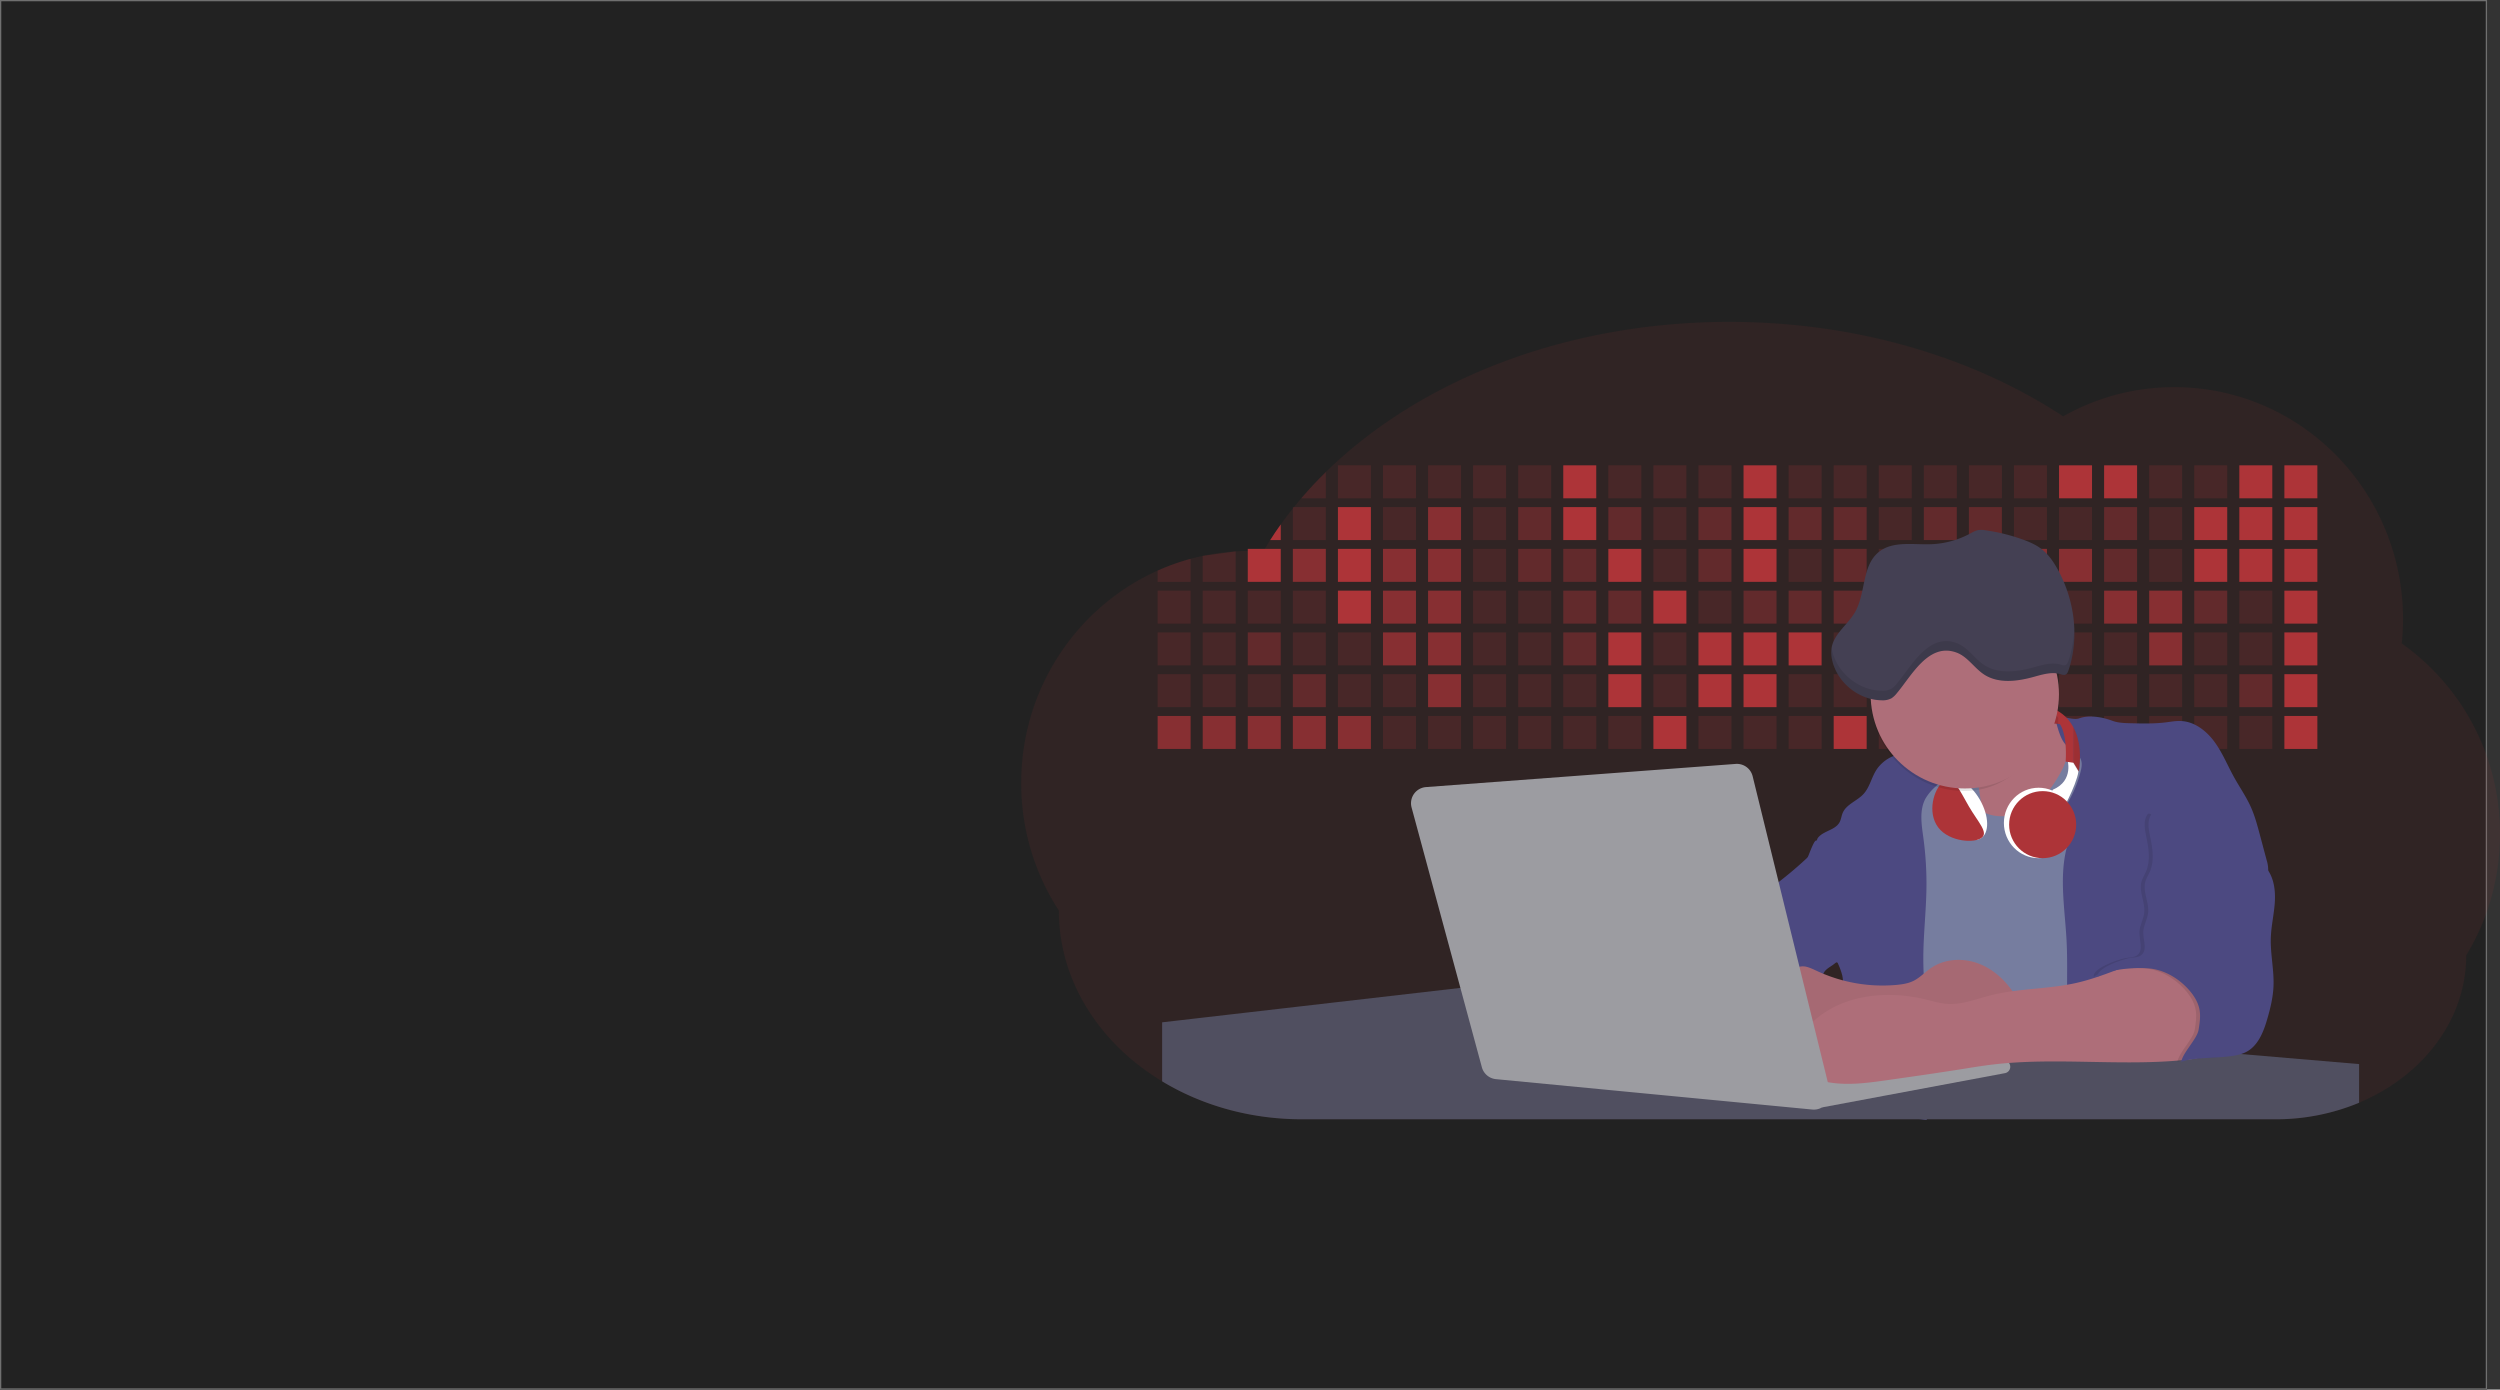 <svg xmlns="http://www.w3.org/2000/svg" width="1934.001" height="1075" viewBox="0 0 1934.001 1075"><rect x="0" y="0" width="1934.001" height="1075" fill="#333333" stroke="none"/><defs><style>.a{fill:#222;stroke:#707070;}.b,.c,.d,.e,.f{fill:#ad3438;}.b,.m,.o{opacity:0.1;}.c{opacity:0.2;}.e{opacity:0.7;}.f{opacity:0.4;}.g{fill:#767d9f;}.h{fill:#ae6e79;}.i{fill:#4c4981;}.j{fill:#504f60;}.k{fill:#9c9ca1;}.l{opacity:0.05;}.n{fill:#fff;}.o{stroke:#4c4981;stroke-miterlimit:10;}.p{fill:#444053;}.q{stroke:none;}.r{fill:none;}</style></defs><g class="a"><rect class="q" width="1924" height="1075"/><rect class="r" x="0.5" y="0.5" width="1923" height="1074"/></g><g transform="translate(790 248.96)"><path class="b" d="M1172,537.57a181.922,181.922,0,0,1-6.85,49.6,180.063,180.063,0,0,1-19.27,44.28c0,50.1-33.82,93.4-82.91,114a167.3,167.3,0,0,1-64.73,12.8H245.17c-40.25,0-77.55-10.86-108.14-29.36A185.759,185.759,0,0,1,112.2,711c-34-29.22-55.08-69.6-55.08-114.2A180.5,180.5,0,0,1,28,498.08c0-73.36,43.39-136.44,105.55-164.29a174.51,174.51,0,0,1,25.51-9.12q4.63-1.26,9.36-2.26a175.386,175.386,0,0,1,25.51-3.5q4.65-.29,9.35-.33H205c3.46,0,6.89.12,10.3.32l1.12-1.9q2.06-3.44,4.22-6.81,3.9-6.14,8.18-12.1,4.48-6.29,9.35-12.38l.83-1q2.76-3.44,5.64-6.8,9-10.49,19-20.35c72.11-70.68,185.08-116.18,312.08-116.18,98.82,0,189.15,27.55,258.34,73.07A174.18,174.18,0,0,1,920,191.86c97.74,0,177,80.37,177,179.51a184.949,184.949,0,0,1-1,18.78A180,180,0,0,1,1172,537.57Z" transform="translate(-28 -141.34)"/><path class="c" d="M263.66,257.52v20.35h-19Q253.59,267.39,263.66,257.52Z" transform="translate(-28 -141.34)"/><rect class="c" width="25.51" height="25.51" transform="translate(245.02 111.02)"/><rect class="c" width="25.51" height="25.51" transform="translate(279.88 111.02)"/><rect class="c" width="25.51" height="25.51" transform="translate(314.75 111.02)"/><rect class="c" width="25.51" height="25.51" transform="translate(349.61 111.02)"/><rect class="c" width="25.51" height="25.51" transform="translate(384.48 111.02)"/><rect class="d" width="25.51" height="25.51" transform="translate(419.35 111.02)"/><rect class="c" width="25.51" height="25.51" transform="translate(454.21 111.02)"/><rect class="c" width="25.51" height="25.51" transform="translate(489.08 111.02)"/><rect class="c" width="25.51" height="25.51" transform="translate(523.94 111.02)"/><rect class="d" width="25.51" height="25.51" transform="translate(558.81 111.02)"/><rect class="c" width="25.51" height="25.51" transform="translate(593.68 111.02)"/><rect class="c" width="25.51" height="25.51" transform="translate(628.54 111.02)"/><rect class="c" width="25.51" height="25.51" transform="translate(663.41 111.02)"/><rect class="c" width="25.51" height="25.51" transform="translate(698.28 111.02)"/><rect class="c" width="25.51" height="25.51" transform="translate(733.14 111.02)"/><rect class="c" width="25.51" height="25.51" transform="translate(768.01 111.02)"/><rect class="d" width="25.51" height="25.51" transform="translate(802.87 111.02)"/><rect class="d" width="25.51" height="25.51" transform="translate(837.74 111.02)"/><rect class="c" width="25.51" height="25.51" transform="translate(872.61 111.02)"/><rect class="c" width="25.51" height="25.51" transform="translate(907.47 111.02)"/><rect class="d" width="25.51" height="25.51" transform="translate(942.34 111.02)"/><rect class="d" width="25.51" height="25.51" transform="translate(977.2 111.02)"/><path class="d" d="M228.8,298.08v12.1h-8.18Q224.52,304,228.8,298.08Z" transform="translate(-28 -141.34)"/><rect class="c" width="25.51" height="25.51" transform="translate(210.15 143.33)"/><rect class="d" width="25.51" height="25.51" transform="translate(245.02 143.33)"/><rect class="c" width="25.51" height="25.51" transform="translate(279.88 143.33)"/><rect class="e" width="25.51" height="25.51" transform="translate(314.75 143.33)"/><rect class="c" width="25.51" height="25.51" transform="translate(349.61 143.33)"/><rect class="f" width="25.51" height="25.51" transform="translate(384.48 143.33)"/><rect class="d" width="25.51" height="25.51" transform="translate(419.35 143.33)"/><rect class="f" width="25.51" height="25.51" transform="translate(454.21 143.33)"/><rect class="c" width="25.51" height="25.51" transform="translate(489.08 143.33)"/><rect class="f" width="25.51" height="25.51" transform="translate(523.94 143.33)"/><rect class="d" width="25.51" height="25.51" transform="translate(558.81 143.33)"/><rect class="f" width="25.51" height="25.51" transform="translate(593.68 143.33)"/><rect class="f" width="25.51" height="25.51" transform="translate(628.54 143.33)"/><rect class="c" width="25.51" height="25.51" transform="translate(663.41 143.33)"/><rect class="f" width="25.51" height="25.51" transform="translate(698.28 143.33)"/><rect class="f" width="25.51" height="25.51" transform="translate(733.14 143.33)"/><rect class="c" width="25.51" height="25.51" transform="translate(768.01 143.33)"/><rect class="c" width="25.51" height="25.51" transform="translate(802.87 143.33)"/><rect class="f" width="25.51" height="25.51" transform="translate(837.74 143.33)"/><rect class="c" width="25.51" height="25.51" transform="translate(872.61 143.33)"/><rect class="d" width="25.51" height="25.51" transform="translate(907.47 143.33)"/><rect class="d" width="25.51" height="25.51" transform="translate(942.34 143.33)"/><rect class="d" width="25.51" height="25.51" transform="translate(977.2 143.33)"/><path class="c" d="M159.06,324.67V342.5H133.55v-8.71a174.522,174.522,0,0,1,25.51-9.12Z" transform="translate(-28 -141.34)"/><path class="c" d="M165.93,177.57v23.59H140.42V181.07Z"/><rect class="d" width="25.51" height="25.51" transform="translate(175.28 175.65)"/><rect class="e" width="25.51" height="25.51" transform="translate(210.15 175.65)"/><rect class="d" width="25.51" height="25.51" transform="translate(245.02 175.65)"/><rect class="e" width="25.51" height="25.51" transform="translate(279.88 175.65)"/><rect class="e" width="25.51" height="25.51" transform="translate(314.75 175.65)"/><rect class="c" width="25.51" height="25.51" transform="translate(349.61 175.65)"/><rect class="f" width="25.51" height="25.51" transform="translate(384.48 175.65)"/><rect class="f" width="25.51" height="25.51" transform="translate(419.35 175.65)"/><rect class="d" width="25.51" height="25.51" transform="translate(454.21 175.65)"/><rect class="c" width="25.51" height="25.51" transform="translate(489.08 175.65)"/><rect class="f" width="25.51" height="25.51" transform="translate(523.94 175.65)"/><rect class="d" width="25.51" height="25.51" transform="translate(558.81 175.65)"/><rect class="c" width="25.51" height="25.51" transform="translate(593.68 175.65)"/><rect class="f" width="25.51" height="25.51" transform="translate(628.54 175.65)"/><rect class="c" width="25.51" height="25.51" transform="translate(663.41 175.65)"/><rect class="d" width="25.51" height="25.51" transform="translate(698.28 175.65)"/><rect class="c" width="25.51" height="25.51" transform="translate(733.14 175.65)"/><rect class="e" width="25.51" height="25.51" transform="translate(768.01 175.65)"/><rect class="e" width="25.51" height="25.51" transform="translate(802.87 175.65)"/><rect class="f" width="25.51" height="25.51" transform="translate(837.74 175.65)"/><rect class="c" width="25.51" height="25.51" transform="translate(872.61 175.65)"/><rect class="d" width="25.51" height="25.51" transform="translate(907.47 175.65)"/><rect class="d" width="25.51" height="25.51" transform="translate(942.34 175.65)"/><rect class="d" width="25.51" height="25.51" transform="translate(977.2 175.65)"/><rect class="c" width="25.51" height="25.51" transform="translate(105.55 207.96)"/><rect class="c" width="25.51" height="25.51" transform="translate(140.42 207.96)"/><rect class="c" width="25.51" height="25.51" transform="translate(175.28 207.96)"/><rect class="c" width="25.51" height="25.51" transform="translate(210.15 207.96)"/><rect class="d" width="25.51" height="25.51" transform="translate(245.02 207.96)"/><rect class="e" width="25.51" height="25.51" transform="translate(279.88 207.96)"/><rect class="e" width="25.51" height="25.51" transform="translate(314.75 207.96)"/><rect class="c" width="25.51" height="25.51" transform="translate(349.61 207.96)"/><rect class="c" width="25.51" height="25.51" transform="translate(384.48 207.96)"/><rect class="f" width="25.51" height="25.51" transform="translate(419.35 207.96)"/><rect class="f" width="25.51" height="25.51" transform="translate(454.21 207.96)"/><rect class="d" width="25.51" height="25.51" transform="translate(489.08 207.96)"/><rect class="c" width="25.51" height="25.51" transform="translate(523.94 207.96)"/><rect class="f" width="25.51" height="25.51" transform="translate(558.81 207.96)"/><rect class="f" width="25.51" height="25.51" transform="translate(593.68 207.96)"/><rect class="f" width="25.51" height="25.51" transform="translate(628.54 207.96)"/><rect class="f" width="25.51" height="25.51" transform="translate(663.41 207.96)"/><rect class="c" width="25.51" height="25.51" transform="translate(698.28 207.96)"/><rect class="c" width="25.51" height="25.51" transform="translate(733.14 207.96)"/><rect class="c" width="25.51" height="25.51" transform="translate(768.01 207.96)"/><rect class="c" width="25.51" height="25.51" transform="translate(802.87 207.96)"/><rect class="e" width="25.51" height="25.51" transform="translate(837.74 207.96)"/><rect class="e" width="25.51" height="25.51" transform="translate(872.61 207.96)"/><rect class="f" width="25.51" height="25.51" transform="translate(907.47 207.96)"/><rect class="c" width="25.51" height="25.51" transform="translate(942.34 207.96)"/><rect class="d" width="25.51" height="25.51" transform="translate(977.2 207.96)"/><rect class="c" width="25.51" height="25.51" transform="translate(105.55 240.28)"/><rect class="c" width="25.51" height="25.51" transform="translate(140.42 240.28)"/><rect class="f" width="25.51" height="25.51" transform="translate(175.28 240.28)"/><rect class="c" width="25.51" height="25.51" transform="translate(210.15 240.28)"/><rect class="c" width="25.51" height="25.51" transform="translate(245.02 240.28)"/><rect class="e" width="25.51" height="25.51" transform="translate(279.88 240.28)"/><rect class="e" width="25.51" height="25.51" transform="translate(314.75 240.28)"/><rect class="c" width="25.51" height="25.51" transform="translate(349.61 240.28)"/><rect class="c" width="25.51" height="25.51" transform="translate(384.48 240.28)"/><rect class="f" width="25.51" height="25.51" transform="translate(419.35 240.28)"/><rect class="d" width="25.51" height="25.51" transform="translate(454.21 240.28)"/><rect class="c" width="25.51" height="25.51" transform="translate(489.08 240.28)"/><rect class="d" width="25.51" height="25.51" transform="translate(523.94 240.28)"/><rect class="d" width="25.51" height="25.51" transform="translate(558.81 240.28)"/><rect class="d" width="25.51" height="25.51" transform="translate(593.68 240.28)"/><rect class="c" width="25.51" height="25.51" transform="translate(628.54 240.28)"/><rect class="d" width="25.51" height="25.51" transform="translate(663.41 240.28)"/><rect class="c" width="25.51" height="25.51" transform="translate(698.28 240.28)"/><rect class="c" width="25.51" height="25.51" transform="translate(733.14 240.28)"/><rect class="c" width="25.51" height="25.51" transform="translate(768.01 240.28)"/><rect class="c" width="25.51" height="25.51" transform="translate(802.87 240.28)"/><rect class="c" width="25.51" height="25.51" transform="translate(837.74 240.28)"/><rect class="e" width="25.51" height="25.51" transform="translate(872.61 240.28)"/><rect class="c" width="25.51" height="25.51" transform="translate(907.47 240.28)"/><rect class="c" width="25.51" height="25.51" transform="translate(942.34 240.28)"/><rect class="d" width="25.51" height="25.51" transform="translate(977.2 240.28)"/><rect class="c" width="25.51" height="25.51" transform="translate(105.55 272.59)"/><rect class="c" width="25.51" height="25.51" transform="translate(140.42 272.59)"/><rect class="c" width="25.51" height="25.51" transform="translate(175.28 272.59)"/><rect class="f" width="25.51" height="25.51" transform="translate(210.15 272.59)"/><rect class="c" width="25.51" height="25.51" transform="translate(245.02 272.59)"/><rect class="c" width="25.51" height="25.51" transform="translate(279.88 272.59)"/><rect class="e" width="25.51" height="25.51" transform="translate(314.75 272.59)"/><rect class="c" width="25.51" height="25.51" transform="translate(349.61 272.59)"/><rect class="c" width="25.51" height="25.51" transform="translate(384.48 272.59)"/><rect class="c" width="25.51" height="25.51" transform="translate(419.35 272.59)"/><rect class="d" width="25.51" height="25.51" transform="translate(454.21 272.59)"/><rect class="c" width="25.51" height="25.51" transform="translate(489.08 272.59)"/><rect class="d" width="25.51" height="25.51" transform="translate(523.94 272.59)"/><rect class="d" width="25.51" height="25.51" transform="translate(558.81 272.59)"/><rect class="c" width="25.51" height="25.51" transform="translate(593.68 272.59)"/><rect class="c" width="25.51" height="25.51" transform="translate(628.54 272.59)"/><rect class="c" width="25.51" height="25.51" transform="translate(663.41 272.59)"/><rect class="c" width="25.51" height="25.51" transform="translate(698.28 272.59)"/><rect class="c" width="25.51" height="25.51" transform="translate(733.14 272.59)"/><rect class="c" width="25.51" height="25.51" transform="translate(768.01 272.59)"/><rect class="c" width="25.51" height="25.51" transform="translate(802.87 272.59)"/><rect class="c" width="25.51" height="25.51" transform="translate(837.74 272.59)"/><rect class="c" width="25.51" height="25.51" transform="translate(872.61 272.59)"/><rect class="c" width="25.51" height="25.51" transform="translate(907.47 272.59)"/><rect class="f" width="25.51" height="25.51" transform="translate(942.34 272.59)"/><rect class="d" width="25.51" height="25.51" transform="translate(977.2 272.59)"/><rect class="e" width="25.51" height="25.51" transform="translate(105.55 304.91)"/><rect class="e" width="25.51" height="25.51" transform="translate(140.42 304.91)"/><rect class="e" width="25.51" height="25.51" transform="translate(175.28 304.91)"/><rect class="e" width="25.51" height="25.51" transform="translate(210.15 304.91)"/><rect class="e" width="25.51" height="25.51" transform="translate(245.02 304.91)"/><rect class="c" width="25.51" height="25.51" transform="translate(279.88 304.91)"/><rect class="c" width="25.51" height="25.51" transform="translate(314.75 304.91)"/><rect class="c" width="25.51" height="25.51" transform="translate(349.61 304.91)"/><rect class="c" width="25.51" height="25.51" transform="translate(384.48 304.91)"/><rect class="c" width="25.51" height="25.51" transform="translate(419.35 304.91)"/><rect class="c" width="25.51" height="25.51" transform="translate(454.21 304.91)"/><rect class="d" width="25.51" height="25.51" transform="translate(489.08 304.91)"/><rect class="c" width="25.51" height="25.51" transform="translate(523.94 304.91)"/><rect class="c" width="25.51" height="25.51" transform="translate(558.81 304.91)"/><rect class="c" width="25.51" height="25.51" transform="translate(593.68 304.91)"/><rect class="d" width="25.51" height="25.51" transform="translate(628.54 304.91)"/><rect class="c" width="25.51" height="25.51" transform="translate(663.41 304.91)"/><rect class="c" width="25.51" height="25.51" transform="translate(698.28 304.91)"/><rect class="c" width="25.51" height="25.51" transform="translate(733.14 304.91)"/><rect class="c" width="25.51" height="25.51" transform="translate(768.01 304.91)"/><rect class="c" width="25.51" height="25.51" transform="translate(802.87 304.91)"/><rect class="c" width="25.51" height="25.51" transform="translate(837.74 304.91)"/><rect class="c" width="25.51" height="25.51" transform="translate(872.61 304.91)"/><rect class="c" width="25.51" height="25.51" transform="translate(907.47 304.91)"/><rect class="c" width="25.51" height="25.51" transform="translate(942.34 304.91)"/><rect class="d" width="25.51" height="25.51" transform="translate(977.2 304.91)"/><circle class="g" cx="34.87" cy="34.87" r="34.87" transform="translate(699.65 329.02)"/><path class="h" d="M760.71,460.87q5.22,22.78,8.86,45.9c.73,4.58,1.38,9.41-.28,13.74-1.39,3.61-4.22,6.43-6.44,9.59s-3.9,7.21-2.55,10.83,5.29,5.6,9.05,6.62c10.76,2.9,22.23.79,32.94-2.35a53.29,53.29,0,0,0,13.81-5.72c4.54-2.88,8.26-6.88,11.68-11,15.61-18.93,25.83-41.65,35.45-64.23a39.12,39.12,0,0,1-33.11-13.34c-3.94-4.63-6.83-11.08-4.61-16.74-6.51,3.57-14.24,3.81-21.25,6.25a75.489,75.489,0,0,0-12.5,6.15q-7.18,4.15-14.28,8.46C772.07,458.29,767,461.19,760.71,460.87Z" transform="translate(-28 -141.34)"/><path class="g" d="M833.64,487.05c-6.11,11.89-14.06,23.32-25.41,30.4s-26.63,9-38,2c-5.6-3.42-9.84-8.62-14.73-13s-11-8.13-17.57-7.56c-7.24.63-12.91,6.28-17.76,11.69-7.36,8.22-14.47,16.79-19.68,26.52-10,18.7-12.37,40.56-11.93,61.76s3.51,42.29,3.58,63.49c.1,26.08-4.32,51.95-8.79,77.64,41.1-5.06,82.25,6,123.44,10.19,26.36,2.71,52.92,2.65,79.42,2.58,4.66,0,9.62-.12,13.5-2.7a18.2,18.2,0,0,0,5.59-6.64c3.66-6.75,5.13-14.45,6.15-22.06,2.59-19.22,2.67-38.68,2.74-58.08.18-47,.35-94.17-5.62-140.8-1.47-11.47-3.35-23-7.75-33.73s-11.58-20.6-21.62-26.35c-6.45-3.7-21.4-10.14-29-6.41C841.67,460.15,837.73,479.09,833.64,487.05Z" transform="translate(-28 -141.34)"/><path class="i" d="M836.68,619.77c-1.55-29-7.86-59.95,5.57-85.69,3.3-6.32-8.54-14.21-4.88-20.33a92.082,92.082,0,0,0,10.06-23.93c.76-2.89,1.37-5.95.65-8.85-1.33-5.29-6.56-8.44-11-11.66-4.9-3.56-7.42-14.41-9-20.28s12.57,1.2,18.26-.89c7.9-2.89,17.94-1.07,25.82,1.86,4.4,1.62,9.18,1.76,13.87,1.88,9.11.24,18.25.47,27.29-.65,4.06-.51,8.13-1.28,12.21-1.05,10.41.59,19.46,7.71,25.62,16.13s10.08,18.23,15.13,27.35c4.21,7.6,9.23,14.78,12.82,22.69,3.18,7,5.19,14.52,7.18,22l5.13,19.19a25.582,25.582,0,0,1,1.26,8.51c-.26,3.07-1.62,5.93-3,8.66A164.118,164.118,0,0,1,971,603.2c-10.79,13.23-23.89,25.16-30.3,41-2.5,6.17-3.89,12.73-5.16,19.27a707.941,707.941,0,0,0-10.9,79.15,174.2,174.2,0,0,0-36.52-12.21,177.6,177.6,0,0,0-19-3c-5.59-.58-12.8.52-18.12-1-8.9-2.53-9.88-17.58-11.23-25.46-2.16-12.55-2.59-25.32-2.67-38C837,648.53,837.45,634.14,836.68,619.77Z" transform="translate(-28 -141.34)"/><path class="i" d="M641.23,565.54c4.21,24,8.85,48.07,18,70.62-.23.22-.46.42-.69.62-.81.69-1.65,1.34-2.53,2-2.05,1.44-4.3,2.66-6,4.54a8,8,0,0,0-1.5,2.45,5.48,5.48,0,0,0,0,4.47c-4.77,2.11-10.31,1.46-15.66,1.26-4.61-.17-9.08,0-12.78,2.53-5.14,3.54-6.69,10.34-7.52,16.52q-.46,3.38-.79,6.77-.32,3.15-.52,6.32a188.607,188.607,0,0,0-.19,21q.08,1.92.21,3.84c-16.34-.39-31.23-8.91-45.32-17.19-3.22-1.89-6.54-3.88-8.63-7A15.8,15.8,0,0,1,555,674a11.367,11.367,0,0,1,.16-1.52,41.581,41.581,0,0,1,2.29-8.68,107.2,107.2,0,0,1,19.19-32.65c3.58-4.18,7.61-8.27,9.28-13.52.73-2.29,1-4.72,1.74-7,3.32-9.88,15.3-14.55,19.4-24.14,1-2.29,1.46-4.8,2.7-7a17.63,17.63,0,0,1,4.25-4.75c.73-.61,1.49-1.2,2.24-1.79q10.54-8.26,20.31-17.45,1.82-1.71,3.6-3.46a59.481,59.481,0,0,0,1.07,13.5Z" transform="translate(-28 -141.34)"/><path class="i" d="M742,494.56c-1.44,1.52-3,2.95-4.53,4.37l-.41.37-1.62,1.5a39,39,0,0,0-7.55,8.79l-.17.28c-5.1,9.13-3.21,20.37-1.79,30.74a261.547,261.547,0,0,1,2.37,39c-.26,18-2.38,35.88-2.42,53.86q0,6.12.27,12.23c.29,6.63.79,13.25,1.39,19.87.65,7.26,1.43,14.51,2.16,21.76.58,5.61,1.13,11.21,1.59,16.81.23,2.9.45,5.79.63,8.69.21,3.4.38,6.81.48,10.21h0c.07,2.16.11,4.31.11,6.47v3.67q0,3.51-.19,7-.2,4.49-.61,9c-.31,3.27-.86,6.84-3.16,9.14-.14.14-.29.27-.44.4l-3.24-.4a332.723,332.723,0,0,0-67.3-1.2c.49-3.38.94-6.75,1.38-10.14.2-1.6.4-3.21.59-4.82q.33-2.76.63-5.52.345-3,.64-6,.78-7.73,1.37-15.47.87-11.29,1.32-22.62.22-5.41.34-10.83.17-6.72.16-13.45,0-6.54-.11-13.1c0-1.44-.06-2.88-.18-4.31a27.337,27.337,0,0,0-.53-3.83,49.879,49.879,0,0,0-3-8.48c-.22-.52-.43-1-.64-1.55-.12-.27-.23-.55-.34-.82,5.76-5.13,9.86-12,13.8-18.76,6.39-10.89,12.93-22.26,14-34.84s-5.18-26.71-17.2-30.55c-3.27-1-6.73-1.28-10.1-1.87-3.18-.56-9.81-1.83-13.49-4.11q-3,3.08-6,6.05a22.15,22.15,0,0,1,2.17-8.71l1.42.07a2.711,2.711,0,0,1-.16-1c0-1.07.74-2.28,2.32-3.62,4.71-4,12.12-4.89,15.09-10.3,1.24-2.25,1.45-4.93,2.45-7.29,2.87-6.73,11.11-9.21,16.07-14.59s6.2-13,10.21-19a28.621,28.621,0,0,1,12-10c.4-.19.81-.38,1.22-.55,8.3-3.55,18.16-4.36,26.76-4.34,3.34,0,12,.1,16.24,1.79a5.32,5.32,0,0,1,1.85,1.13C752.37,480.61,745.34,491,742,494.56Z" transform="translate(-28 -141.34)"/><path class="i" d="M642.72,542.69a60.88,60.88,0,0,1,46.74,4.87c7.2,4,13.66,9.58,17.62,16.78,5.95,10.8,5.69,23.82,5.27,36.15-.21,6.17-.48,12.56-3.2,18.1C706,625,700.06,629.4,694,633a42.241,42.241,0,0,1-12.32,5.33c-6.72,1.46-13.7.22-20.47-1-7.36-1.36-15.26-3-20.37-8.48-3-3.18-4.64-7.31-6.26-11.35q-3.49-8.75-7-17.48c-4.05-10.11-5.42-18.52-.07-28.37,2.43-4.49,5.4-8.69,7.8-13.21C636.51,556.14,640.81,543.28,642.72,542.69Z" transform="translate(-28 -141.34)"/><path class="j" d="M1063,715.56v29.9a167.3,167.3,0,0,1-64.73,12.8H728.58c-.14.14-.29.27-.44.4l-3.24-.4H245.17c-40.25,0-77.55-10.86-108.14-29.36V683.25l230.72-26.63h.18L502.29,668l34.77,3,18.06,1.53,37.38,3.17,19.23,1.63,28,2.38,3.94.33,20.18,1.71L691.23,684l38.5,3.26,64.18,5.45,45.15,3.83,74.14,6.29,14.1,1.19,1.52.13,1.32.11,18.62,1.58,20.44,1.74,2.37.2Z" transform="translate(-28 -141.34)"/><path class="k" d="M764,573.12,474.86,523.77l-11.21,56.69,132.54,15.87L637,601.44l112.26-22.11Z"/><path class="k" d="M642.33,739.94l144.86-27.23a5,5,0,0,1,5.94,4.93h0a5,5,0,0,1-4.09,4.93L647.57,749.06Z" transform="translate(-28 -141.34)"/><path class="h" d="M705.17,654.31c4.51-.42,9.08-1.13,13.14-3.13,5-2.49,8.89-6.78,13.52-9.94,10.18-7,23.8-7.94,35.47-3.92s21.41,12.63,28.23,22.91c4.53,6.85,7.93,15.59,4.73,23.15a30.511,30.511,0,0,1-4.12,6.44l-8.34,10.9a29,29,0,0,1-5.66,6.09c-3.12,2.27-7,3.2-10.82,3.76-10.15,1.48-20.48.64-30.71,1.32-17.57,1.17-34.73,6.83-52.34,6.64-10.12-.11-20.11-2.15-30-4.19l-43.77-9c-7.62-1.56-16.23-3.84-19.82-10.75-1.61-3.11-1.91-6.71-2.1-10.21-.52-9.64,0-20.36,6.68-27.31,6.28-6.52,16.21-8.58,23.71-13.4,9.18-5.91,12.21-4,21.89.44a120,120,0,0,0,60.31,10.2Z" transform="translate(-28 -141.34)"/><path class="l" d="M705.17,654.31c4.51-.42,9.08-1.13,13.14-3.13,5-2.49,8.89-6.78,13.52-9.94,10.18-7,23.8-7.94,35.47-3.92s21.41,12.63,28.23,22.91c4.53,6.85,7.93,15.59,4.73,23.15a30.511,30.511,0,0,1-4.12,6.44l-8.34,10.9a29,29,0,0,1-5.66,6.09c-3.12,2.27-7,3.2-10.82,3.76-10.15,1.48-20.48.64-30.71,1.32-17.57,1.17-34.73,6.83-52.34,6.64-10.12-.11-20.11-2.15-30-4.19l-43.77-9c-7.62-1.56-16.23-3.84-19.82-10.75-1.61-3.11-1.91-6.71-2.1-10.21-.52-9.64,0-20.36,6.68-27.31,6.28-6.52,16.21-8.58,23.71-13.4,9.18-5.91,12.21-4,21.89.44a120,120,0,0,0,60.31,10.2Z" transform="translate(-28 -141.34)"/><path class="h" d="M880.94,640.6c-12.28,4.75-24.63,9.52-37.49,12.35-21.56,4.75-44.12,4-65.51,9.43-11.3,2.88-22.53,7.52-34.14,6.58-5.19-.42-10.2-2-15.25-3.2-28.37-7-60.62-4.73-83.66,13.27-7.88,6.15-14.33,13.82-20.18,22a14.7,14.7,0,0,0,5.91,21.88A86.62,86.62,0,0,0,659,730.48c13.13,1.16,26.32-.7,39.38-2.56,19.38-2.75,38.77-5.51,58.1-8.6,6.94-1.11,13.88-2.26,20.86-3.14,50.23-6.35,101.37,1.37,151.73-3.93,5.09-.54,10.27-1.24,14.9-3.41,11.72-5.5,17.52-20,15.1-32.74s-11.76-23.33-23-29.83c-9.42-5.47-19.58-7.68-30.07-10C896.26,634,890.32,637,880.94,640.6Z" transform="translate(-28 -141.34)"/><path class="m" d="M988.67,564.44c5.54,7.26,6.72,17,6.12,26.09s-2.76,18.08-3.08,27.21c-.44,12.52,2.58,25,2.07,37.48-.36,8.73-2.43,17.29-4.88,25.67-2.89,9.89-7.07,20.52-16.2,25.27-12.12,6.31-37.54,2.76-50.29,7.7,1.16-7.23,12.28-17.7,13.44-24.93.8-5,1.61-10.14.75-15.15-1.1-6.39-4.85-12.06-9.3-16.78-7.08-7.51-16.32-13.16-26.47-15s-35-.33-43.12,6.08c-1-6.62,17.6-13,24.14-14.43,3.26-.73,7-.32,9.61-2.39,5-3.92,1.37-11.73,1.61-18,.19-5,3.11-9.58,3.7-14.58,1-8-4.22-16.15-2.17-24,.76-2.9,2.45-5.45,3.62-8.21,3.56-8.45,2-18.09.1-27.07-1.18-5.64-2.33-12,.81-16.81,2.91-4.49,11.17,11.5,16.46,10.76,17.47-2.45,33.28-15.4,47.39-4.8,7.19,5.4,8.13,11,11,18.71C976.77,554.6,984,558.36,988.67,564.44Z" transform="translate(-28 -141.34)"/><path class="i" d="M991.67,564.44c5.54,7.26,6.72,17,6.12,26.09s-2.76,18.08-3.08,27.21c-.44,12.52,2.58,25,2.07,37.48-.36,8.73-2.43,17.29-4.88,25.67-2.89,9.89-7.07,20.52-16.2,25.27-12.12,6.31-37.54,2.76-50.29,7.7,1.16-7.23,12.28-17.7,13.44-24.93.8-5,1.61-10.14.75-15.15-1.1-6.39-4.85-12.06-9.3-16.78-7.08-7.51-16.32-13.16-26.47-15s-35-.33-43.12,6.08c-1-6.62,17.6-13,24.14-14.43,3.26-.73,7-.32,9.61-2.39,5-3.92,1.37-11.73,1.61-18,.19-5,3.11-9.58,3.7-14.58,1-8-4.22-16.15-2.17-24,.76-2.9,2.45-5.45,3.62-8.21,3.56-8.45,2-18.09.1-27.07-1.18-5.64-2.33-12,.81-16.81,2.91-4.49,8.6-6.19,13.89-6.94a68.42,68.42,0,0,1,50,12.9c7.19,5.4,8.13,11,11,18.71C979.77,554.6,987,558.36,991.67,564.44Z" transform="translate(-28 -141.34)"/><path class="k" d="M330,517.06,384.37,718a12.55,12.55,0,0,0,10.91,9.21L640,750.72a12.54,12.54,0,0,0,13.38-15.48L593.84,492.86a12.54,12.54,0,0,0-13.12-9.51L341.13,501.27A12.54,12.54,0,0,0,330,517.06Z" transform="translate(-28 -141.34)"/><ellipse class="n" cx="26.9" cy="27.25" rx="26.9" ry="27.25" transform="translate(760.21 360.43)"/><path class="n" d="M837.2,479.31s5.67,16.86-11.06,23.95L824,507l10.48,10.34S847.4,493.77,846,485.4C846,485.4,844,476.9,837.2,479.31Z" transform="translate(-28 -141.34)"/><circle class="d" cx="25.94" cy="25.94" r="25.94" transform="translate(764.26 363.05)"/><path class="d" d="M846.13,489.23l-4.12-6.8-6-.85c1.28-22.39-4.53-29.06-4.53-29.06l-1.35-.13-5.88-.57-11.06-11.48v-3.26c15.54,1.85,24.13,9.23,28.77,17.88C850.16,470.14,846.13,489.23,846.13,489.23Z" transform="translate(-28 -141.34)"/><path class="o" d="M830.18,448.27v4.12l-5.88-.57-11.06-11.48S830.35,444.17,830.18,448.27Z" transform="translate(-28 -141.34)"/><path class="o" d="M846.13,489.23l-4.12-6.8V455C850.16,470.14,846.13,489.23,846.13,489.23Z" transform="translate(-28 -141.34)"/><ellipse class="n" cx="14.43" cy="26.32" rx="14.43" ry="26.32" transform="translate(703.453 361.283) rotate(-30)"/><path class="d" d="M761,516c7.27,12.59,16.19,21,9.29,25s-27,2-34.27-10.6-.67-30,6.23-34S753.72,503.38,761,516Z" transform="translate(-28 -141.34)"/><path class="m" d="M825.73,425.3c0,40.23-27.53,79-67.76,79a72.85,72.85,0,0,1,0-145.7C798.2,358.64,825.73,385.06,825.73,425.3Z" transform="translate(-28 -141.34)"/><circle class="h" cx="72.85" cy="72.85" r="72.85" transform="translate(657.12 215.3)"/><path class="p" d="M751.57,397.21c8.67,3.19,13.8,12.15,21.58,17.14,11,7,25.32,5.19,37.88,1.73,7-1.91,14.32-4.24,21.21-2.12a6,6,0,0,0,3.23.46c1.5-.43,2.24-2.09,2.73-3.57,8.52-25.4,4.69-54.17-8.17-77.67-3.32-6.06-7.3-11.92-12.78-16.13-4.32-3.31-9.4-5.48-14.52-7.33a145,145,0,0,0-28.88-7.13,17.94,17.94,0,0,0-5.27-.17c-2.41.39-4.57,1.69-6.72,2.85A68.78,68.78,0,0,1,732,313.38c-14,.53-30-2.77-40.79,6.21-13,10.77-9.76,31.78-18.19,46.4-5.58,9.67-16.34,16.69-18.11,27.7a25.571,25.571,0,0,0,.63,10.07c4.12,16.94,20.52,30.06,38,30.37a14.42,14.42,0,0,0,7.76-1.59,17.552,17.552,0,0,0,4.09-3.89C716.84,415.09,729.94,389.25,751.57,397.21Z" transform="translate(-28 -141.34)"/><path class="m" d="M838.2,403.48c-.49,1.48-1.23,3.14-2.73,3.57a6,6,0,0,1-3.23-.46c-6.89-2.12-14.25.21-21.2,2.12-12.57,3.46-26.92,5.31-37.88-1.73-7.79-5-12.91-14-21.59-17.14-21.63-8-34.73,17.88-46.21,31.44a17.552,17.552,0,0,1-4.09,3.89,14.42,14.42,0,0,1-7.76,1.59c-17.42-.31-33.83-13.43-38-30.37-.23-1-.43-2-.58-3a.485.485,0,0,1-.05.26,25.57,25.57,0,0,0,.63,10.07c4.12,16.94,20.53,30.06,38,30.37a14.42,14.42,0,0,0,7.76-1.59,17.55,17.55,0,0,0,4.09-3.89c11.48-13.56,24.58-39.4,46.21-31.44,8.68,3.19,13.8,12.15,21.59,17.14,11,7,25.31,5.19,37.88,1.73,7-1.91,14.31-4.24,21.2-2.12a6,6,0,0,0,3.23.46c1.5-.43,2.24-2.09,2.73-3.57a90.291,90.291,0,0,0,4.48-32.26,88.8,88.8,0,0,1-4.48,24.93Z" transform="translate(-28 -141.34)"/></g></svg>